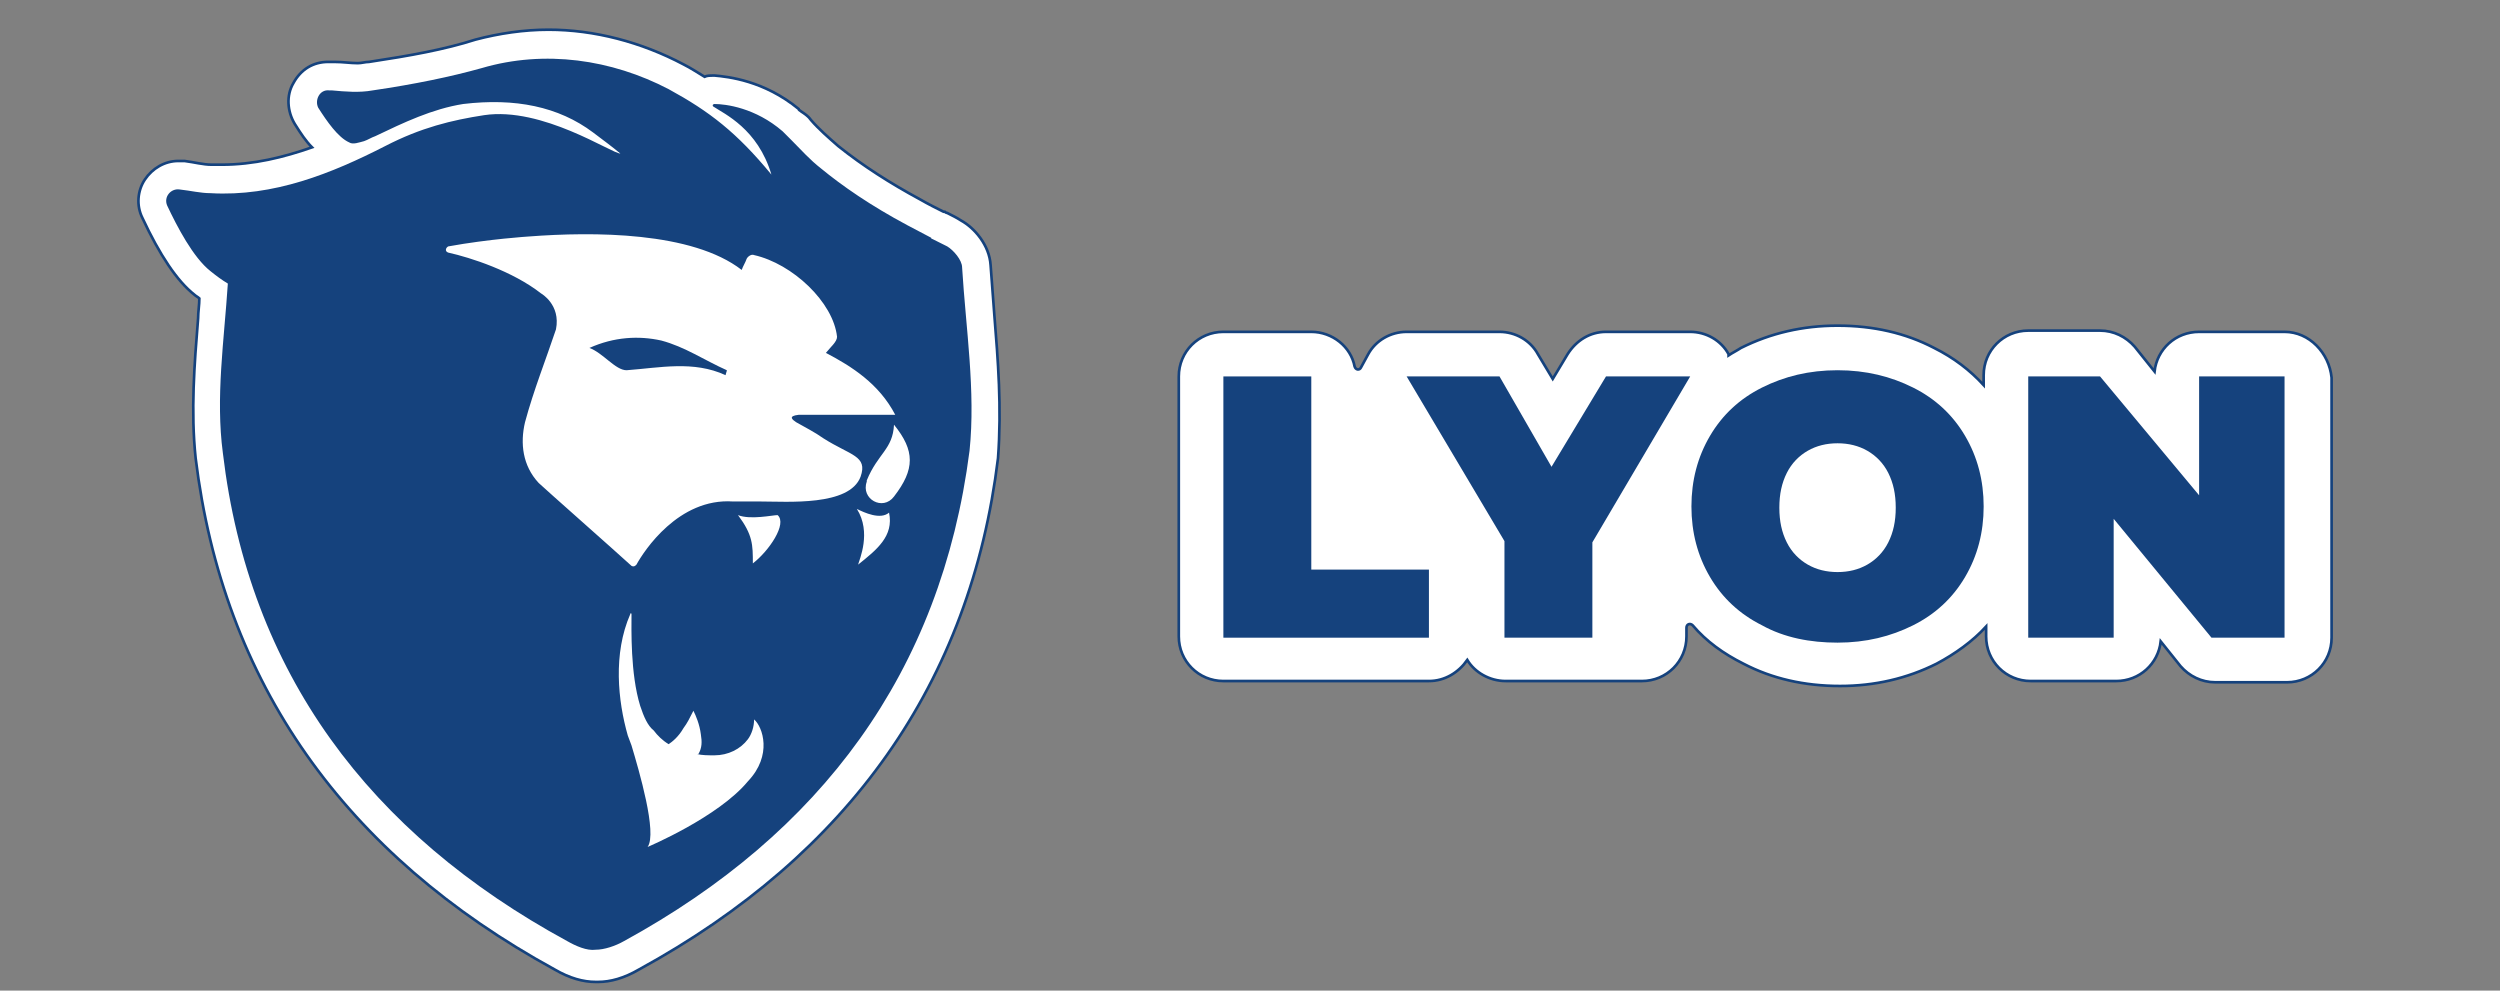 <?xml version="1.0" encoding="utf-8"?>
<!-- Generator: Adobe Illustrator 24.1.2, SVG Export Plug-In . SVG Version: 6.00 Build 0)  -->
<svg version="1.1" id="Capa_1" xmlns="http://www.w3.org/2000/svg" xmlns:xlink="http://www.w3.org/1999/xlink" x="0px" y="0px"
	 viewBox="0 0 201.9 80" style="enable-background:new 0 0 201.9 80;" xml:space="preserve">
<rect x="0" y="0" width="201.9" height="80" fill="#808080" stroke="none"/>
<style type="text/css">
	.st0{fill:#FFFFFF;}
	.st1{fill:none;stroke:#15427D;stroke-width:0.216;stroke-miterlimit:10;}
	.st2{fill:#15427D;}
</style>
<path class="st0" d="M80.3,25.4c-0.1-1.3-0.2-2.7-0.3-4c-0.1-1.6-1.3-3-2.4-3.6c-0.3-0.2-0.7-0.4-1.1-0.6c-0.1,0-0.2-0.1-0.2-0.1
	l-0.1,0c-0.6-0.3-1.2-0.6-1.9-1c-2.4-1.3-4.6-2.7-6.6-4.3c-0.8-0.7-1.6-1.4-2.2-2.1c-0.2-0.3-0.5-0.5-0.8-0.7
	c-0.1-0.1-0.2-0.1-0.2-0.2c-2.8-2.3-5.7-2.6-6.8-2.7c0,0-0.1,0-0.1,0c-0.2,0-0.5,0-0.7,0.1c-0.5-0.3-1.1-0.7-1.7-1
	c-3.4-1.8-7.2-2.8-10.9-2.8c-2,0-4,0.3-5.9,0.8C35.9,4,33.1,4.5,29.8,5c-0.3,0-0.6,0.1-0.9,0.1c-0.6,0-1.2-0.1-1.9-0.1
	c-0.1,0-0.2,0-0.3,0c-0.1,0-0.2,0-0.2,0c-1.2,0-2.2,0.6-2.8,1.7c-0.6,1-0.5,2.3,0.1,3.3c0.5,0.8,0.9,1.4,1.4,1.9
	c-2.3,0.8-4.7,1.4-7.3,1.4c-0.3,0-0.6,0-0.8,0c-0.7,0-1.4-0.2-2.2-0.3c0,0,0,0,0,0c-0.2,0-0.4,0-0.5,0c-1.1,0-2.1,0.6-2.7,1.5
	c-0.6,0.9-0.7,2.1-0.2,3.1c1.4,3,2.8,5.1,4.2,6.2c0.1,0.1,0.3,0.2,0.4,0.3c0,0.5-0.1,1.1-0.1,1.6c-0.3,3.7-0.6,7.5-0.2,11.3
	c2.2,18.1,12,32,29,41.3c1.2,0.7,2.3,1,3.3,1c0,0,0.1,0,0.1,0c0,0,0.1,0,0.1,0c1,0,2.1-0.3,3.3-1c17-9.3,26.8-23.2,29-41.3
	C80.9,32.9,80.6,29.1,80.3,25.4z"/>
<path class="st1" d="M80.3,25.4c-0.1-1.3-0.2-2.7-0.3-4c-0.1-1.6-1.3-3-2.4-3.6c-0.3-0.2-0.7-0.4-1.1-0.6c-0.1,0-0.2-0.1-0.2-0.1
	l-0.1,0c-0.6-0.3-1.2-0.6-1.9-1c-2.4-1.3-4.6-2.7-6.6-4.3c-0.8-0.7-1.6-1.4-2.2-2.1c-0.2-0.3-0.5-0.5-0.8-0.7
	c-0.1-0.1-0.2-0.1-0.2-0.2c-2.8-2.3-5.7-2.6-6.8-2.7c0,0-0.1,0-0.1,0c-0.2,0-0.5,0-0.7,0.1c-0.5-0.3-1.1-0.7-1.7-1
	c-3.4-1.8-7.2-2.8-10.9-2.8c-2,0-4,0.3-5.9,0.8C35.9,4,33.1,4.5,29.8,5c-0.3,0-0.6,0.1-0.9,0.1c-0.6,0-1.2-0.1-1.9-0.1
	c-0.1,0-0.2,0-0.3,0c-0.1,0-0.2,0-0.2,0c-1.2,0-2.2,0.6-2.8,1.7c-0.6,1-0.5,2.3,0.1,3.3c0.5,0.8,0.9,1.4,1.4,1.9
	c-2.3,0.8-4.7,1.4-7.3,1.4c-0.3,0-0.6,0-0.8,0c-0.7,0-1.4-0.2-2.2-0.3c0,0,0,0,0,0c-0.2,0-0.4,0-0.5,0c-1.1,0-2.1,0.6-2.7,1.5
	c-0.6,0.9-0.7,2.1-0.2,3.1c1.4,3,2.8,5.1,4.2,6.2c0.1,0.1,0.3,0.2,0.4,0.3c0,0.5-0.1,1.1-0.1,1.6c-0.3,3.7-0.6,7.5-0.2,11.3
	c2.2,18.1,12,32,29,41.3c1.2,0.7,2.3,1,3.3,1c0,0,0.1,0,0.1,0c0,0,0.1,0,0.1,0c1,0,2.1-0.3,3.3-1c17-9.3,26.8-23.2,29-41.3
	C80.9,32.9,80.6,29.1,80.3,25.4z"/>
<path class="st0" d="M184.5,26.8h-6.9c-1.9,0-3.4,1.4-3.6,3.2l-1.6-2c-0.7-0.8-1.7-1.3-2.8-1.3h-5.8c-2,0-3.6,1.6-3.6,3.6v0.8
	c-1.1-1.2-2.4-2.2-4-3c-2.3-1.2-4.9-1.8-7.8-1.8c-2.8,0-5.4,0.6-7.8,1.8c-0.3,0.2-0.7,0.4-1,0.6c0,0,0-0.1,0-0.1
	c-0.6-1.1-1.8-1.8-3.1-1.8h-6.8c-1.3,0-2.4,0.7-3.1,1.8l-1.2,2l-1.2-2c-0.6-1.1-1.8-1.8-3.1-1.8h-7.5c-1.3,0-2.5,0.7-3.1,1.8
	l-0.6,1.1c-0.1,0.2-0.4,0.2-0.5-0.1c-0.3-1.6-1.8-2.8-3.5-2.8h-7.1c-2,0-3.6,1.6-3.6,3.6v21c0,2,1.6,3.6,3.6,3.6h16.6
	c1.3,0,2.4-0.7,3.1-1.7c0.6,1,1.8,1.7,3.1,1.7h11c2,0,3.6-1.6,3.6-3.6v-0.7c0-0.3,0.3-0.4,0.5-0.2c1.1,1.3,2.5,2.3,4.1,3.1
	c2.3,1.2,4.9,1.8,7.8,1.8c2.8,0,5.4-0.6,7.8-1.8c1.5-0.8,2.9-1.8,4-3v0.8c0,2,1.6,3.6,3.6,3.6h6.9c1.9,0,3.4-1.4,3.6-3.2l1.6,2
	c0.7,0.8,1.7,1.3,2.8,1.3h5.8c2,0,3.6-1.6,3.6-3.6v-21C188.1,28.5,186.5,26.8,184.5,26.8z"/>
<path class="st1" d="M184.5,26.8h-6.9c-1.9,0-3.4,1.4-3.6,3.2l-1.6-2c-0.7-0.8-1.7-1.3-2.8-1.3h-5.8c-2,0-3.6,1.6-3.6,3.6v0.8
	c-1.1-1.2-2.4-2.2-4-3c-2.3-1.2-4.9-1.8-7.8-1.8c-2.8,0-5.4,0.6-7.8,1.8c-0.3,0.2-0.7,0.4-1,0.6c0,0,0-0.1,0-0.1
	c-0.6-1.1-1.8-1.8-3.1-1.8h-6.8c-1.3,0-2.4,0.7-3.1,1.8l-1.2,2l-1.2-2c-0.6-1.1-1.8-1.8-3.1-1.8h-7.5c-1.3,0-2.5,0.7-3.1,1.8
	l-0.6,1.1c-0.1,0.2-0.4,0.2-0.5-0.1c-0.3-1.6-1.8-2.8-3.5-2.8h-7.1c-2,0-3.6,1.6-3.6,3.6v21c0,2,1.6,3.6,3.6,3.6h16.6
	c1.3,0,2.4-0.7,3.1-1.7c0.6,1,1.8,1.7,3.1,1.7h11c2,0,3.6-1.6,3.6-3.6v-0.7c0-0.3,0.3-0.4,0.5-0.2c1.1,1.3,2.5,2.3,4.1,3.1
	c2.3,1.2,4.9,1.8,7.8,1.8c2.8,0,5.4-0.6,7.8-1.8c1.5-0.8,2.9-1.8,4-3v0.8c0,2,1.6,3.6,3.6,3.6h6.9c1.9,0,3.4-1.4,3.6-3.2l1.6,2
	c0.7,0.8,1.7,1.3,2.8,1.3h5.8c2,0,3.6-1.6,3.6-3.6v-21C188.1,28.5,186.5,26.8,184.5,26.8z"/>
<polygon class="st2" points="98.8,30.4 105.9,30.4 105.9,46 115.4,46 115.4,51.5 98.8,51.5 "/>
<polygon class="st2" points="128.6,43.8 128.6,51.5 121.5,51.5 121.5,43.7 113.6,30.4 121.1,30.4 125.3,37.7 129.7,30.4 136.5,30.4 
	"/>
<path class="st2" d="M142.3,50.5c-1.8-0.9-3.2-2.2-4.2-3.9c-1-1.7-1.5-3.6-1.5-5.7c0-2.1,0.5-4,1.5-5.7c1-1.7,2.4-3,4.2-3.9
	c1.8-0.9,3.8-1.4,6.1-1.4c2.3,0,4.3,0.5,6.1,1.4c1.8,0.9,3.2,2.2,4.2,3.9c1,1.7,1.5,3.6,1.5,5.7c0,2.1-0.5,4-1.5,5.7
	c-1,1.7-2.4,3-4.2,3.9c-1.8,0.9-3.8,1.4-6.1,1.4C146.2,51.9,144.1,51.5,142.3,50.5 M150.8,45.6c0.7-0.4,1.3-1,1.7-1.8
	c0.4-0.8,0.6-1.7,0.6-2.8c0-1.1-0.2-2-0.6-2.8c-0.4-0.8-1-1.4-1.7-1.8c-0.7-0.4-1.5-0.6-2.4-0.6c-0.9,0-1.7,0.2-2.4,0.6
	c-0.7,0.4-1.3,1-1.7,1.8c-0.4,0.8-0.6,1.7-0.6,2.8c0,1.1,0.2,2,0.6,2.8c0.4,0.8,1,1.4,1.7,1.8c0.7,0.4,1.5,0.6,2.4,0.6
	C149.3,46.2,150.1,46,150.8,45.6z"/>
<polygon class="st2" points="184.5,30.4 184.5,51.5 178.6,51.5 170.7,41.9 170.7,51.5 163.8,51.5 163.8,30.4 169.6,30.4 177.6,40 
	177.6,30.4 "/>
<path class="st2" d="M47.6,28.1c1.1,0.4,2.1,1.8,3,1.8c2.7-0.2,5.4-0.8,8,0.4c0-0.1,0.1-0.3,0.1-0.4c-1.8-0.8-3.4-1.9-5.3-2.4
	C51.6,27.1,49.6,27.2,47.6,28.1"/>
<path class="st2" d="M77.7,21.6c0-0.6-0.7-1.4-1.2-1.7c-0.4-0.2-0.8-0.4-1.2-0.6c0,0,0,0,0,0c0,0-0.1,0-0.1-0.1
	c-0.6-0.3-1.3-0.7-1.9-1c-3-1.6-5.3-3.2-7-4.6c-0.9-0.7-1.6-1.5-2.4-2.3c-0.2-0.2-0.5-0.5-0.7-0.7c0,0,0,0,0,0l0,0
	c-2.2-1.9-4.6-2.2-5.5-2.2c-0.1,0-0.2,0.1-0.1,0.2c0.9,0.6,3.6,1.8,4.7,5.5C59.5,10.7,57.3,9,54,7.2C49.4,4.8,44,4,38.9,5.5
	c-2.5,0.7-5.4,1.3-8.8,1.8c-1.1,0.2-2.2,0.1-3.3,0c-0.1,0-0.2,0-0.2,0c-0.8-0.1-1.2,0.8-0.9,1.4c0.7,1.1,1.6,2.4,2.5,2.8
	c0.3,0.2,0.8,0,1.2-0.1c0.3-0.1,0.6-0.3,0.9-0.4c2.3-1.1,4.6-2.2,7.1-2.6c4.2-0.5,7.7,0.2,10.5,2.3c0.8,0.6,1.6,1.2,2.2,1.7
	c-0.7,0-6.3-3.8-11-3.1c-2.6,0.4-5.1,1-8,2.5c-4.3,2.2-9,4.1-14.1,3.8c-0.8,0-1.6-0.2-2.5-0.3c0,0,0,0,0,0c-0.7-0.1-1.3,0.6-1,1.3
	c0.8,1.7,2.1,4.2,3.5,5.3c0.5,0.4,0.9,0.7,1.4,1c-0.3,4.6-1,9.2-0.4,13.7C20.1,54.3,29.8,67.3,45.8,76c0.7,0.4,1.6,0.8,2.3,0.7
	c0.7,0,1.6-0.3,2.3-0.7c15.9-8.7,25.6-21.7,27.9-39.6C78.8,31.6,78,26.5,77.7,21.6 M66.4,15.4C66.4,15.4,66.4,15.4,66.4,15.4
	C66.4,15.4,66.4,15.4,66.4,15.4L66.4,15.4z M60.4,63.1C60.4,63.1,60.4,63.2,60.4,63.1c-2.4,2.9-8.1,5.3-8.1,5.3
	c0.8-1.1-0.7-6.2-1.3-8.2c-0.1-0.3-0.2-0.5-0.3-0.8c0,0,0,0,0,0v0c-0.8-2.8-1.2-6.6,0.2-9.8c0-0.1,0.1-0.1,0.1,0
	c0,1.2-0.1,4.8,0.7,7.4c0.3,0.9,0.6,1.6,1.1,2c0.3,0.4,0.7,0.8,1.2,1.1c0.3-0.2,0.8-0.6,1.2-1.3c0.3-0.4,0.5-0.8,0.8-1.4
	c0.2,0.4,0.5,1.1,0.6,1.9c0.1,0.6,0.1,1.1-0.2,1.6c0,0,0,0-0.1,0c0.4,0.1,0.9,0.1,1.4,0.1c1.1,0,2.1-0.5,2.7-1.3
	c0.3-0.4,0.5-1,0.5-1.6C61.6,58.7,62.4,61,60.4,63.1z M60.8,45.5c0-1.5,0-2.3-1.2-3.9c1,0.4,2.8,0,3.2,0
	C63.6,42.3,62.1,44.5,60.8,45.5z M61.4,40.5c-0.8,0-1.5,0-2.2,0c-4.4-0.3-7.2,4-7.8,5.1c-0.1,0.1-0.2,0.2-0.4,0.1
	c-1.2-1.1-7.2-6.4-7.5-6.7c-1.3-1.4-1.5-3.2-1.1-4.9c0.7-2.6,1.7-5.1,2.5-7.5c0.4-2-1.2-2.9-1.2-2.9c-2.3-1.8-5.7-2.9-7.5-3.3
	c-0.3-0.1-0.2-0.4,0-0.5c3.3-0.6,6.5-0.8,6.5-0.8c5.2-0.4,13.2-0.4,17.2,2.7c0.1-0.3,0.3-0.6,0.4-0.9c0.1-0.2,0.4-0.4,0.6-0.3
	c3.1,0.7,6.4,3.8,6.7,6.6c0,0.4-0.5,0.8-0.9,1.3c2.1,1.1,4.3,2.5,5.6,5h-7.8c-0.9,0.1-0.5,0.4-0.2,0.6c0.7,0.4,1.5,0.8,2.2,1.3
	c2.2,1.4,3.6,1.4,3,3.1C68.6,40.9,63.6,40.5,61.4,40.5z M69.3,45.6c0.1-0.4,1.1-2.6-0.1-4.5c0.6,0.3,1.9,0.9,2.6,0.3
	C72.2,43.3,70.8,44.4,69.3,45.6z M72.2,40.1c-0.9,1.2-2.7,0.2-2.2-1.2c0,0,0,0,0-0.1c0.9-2.2,2.1-2.5,2.2-4.5
	C73.9,36.4,73.9,37.9,72.2,40.1z"/>
</svg>

